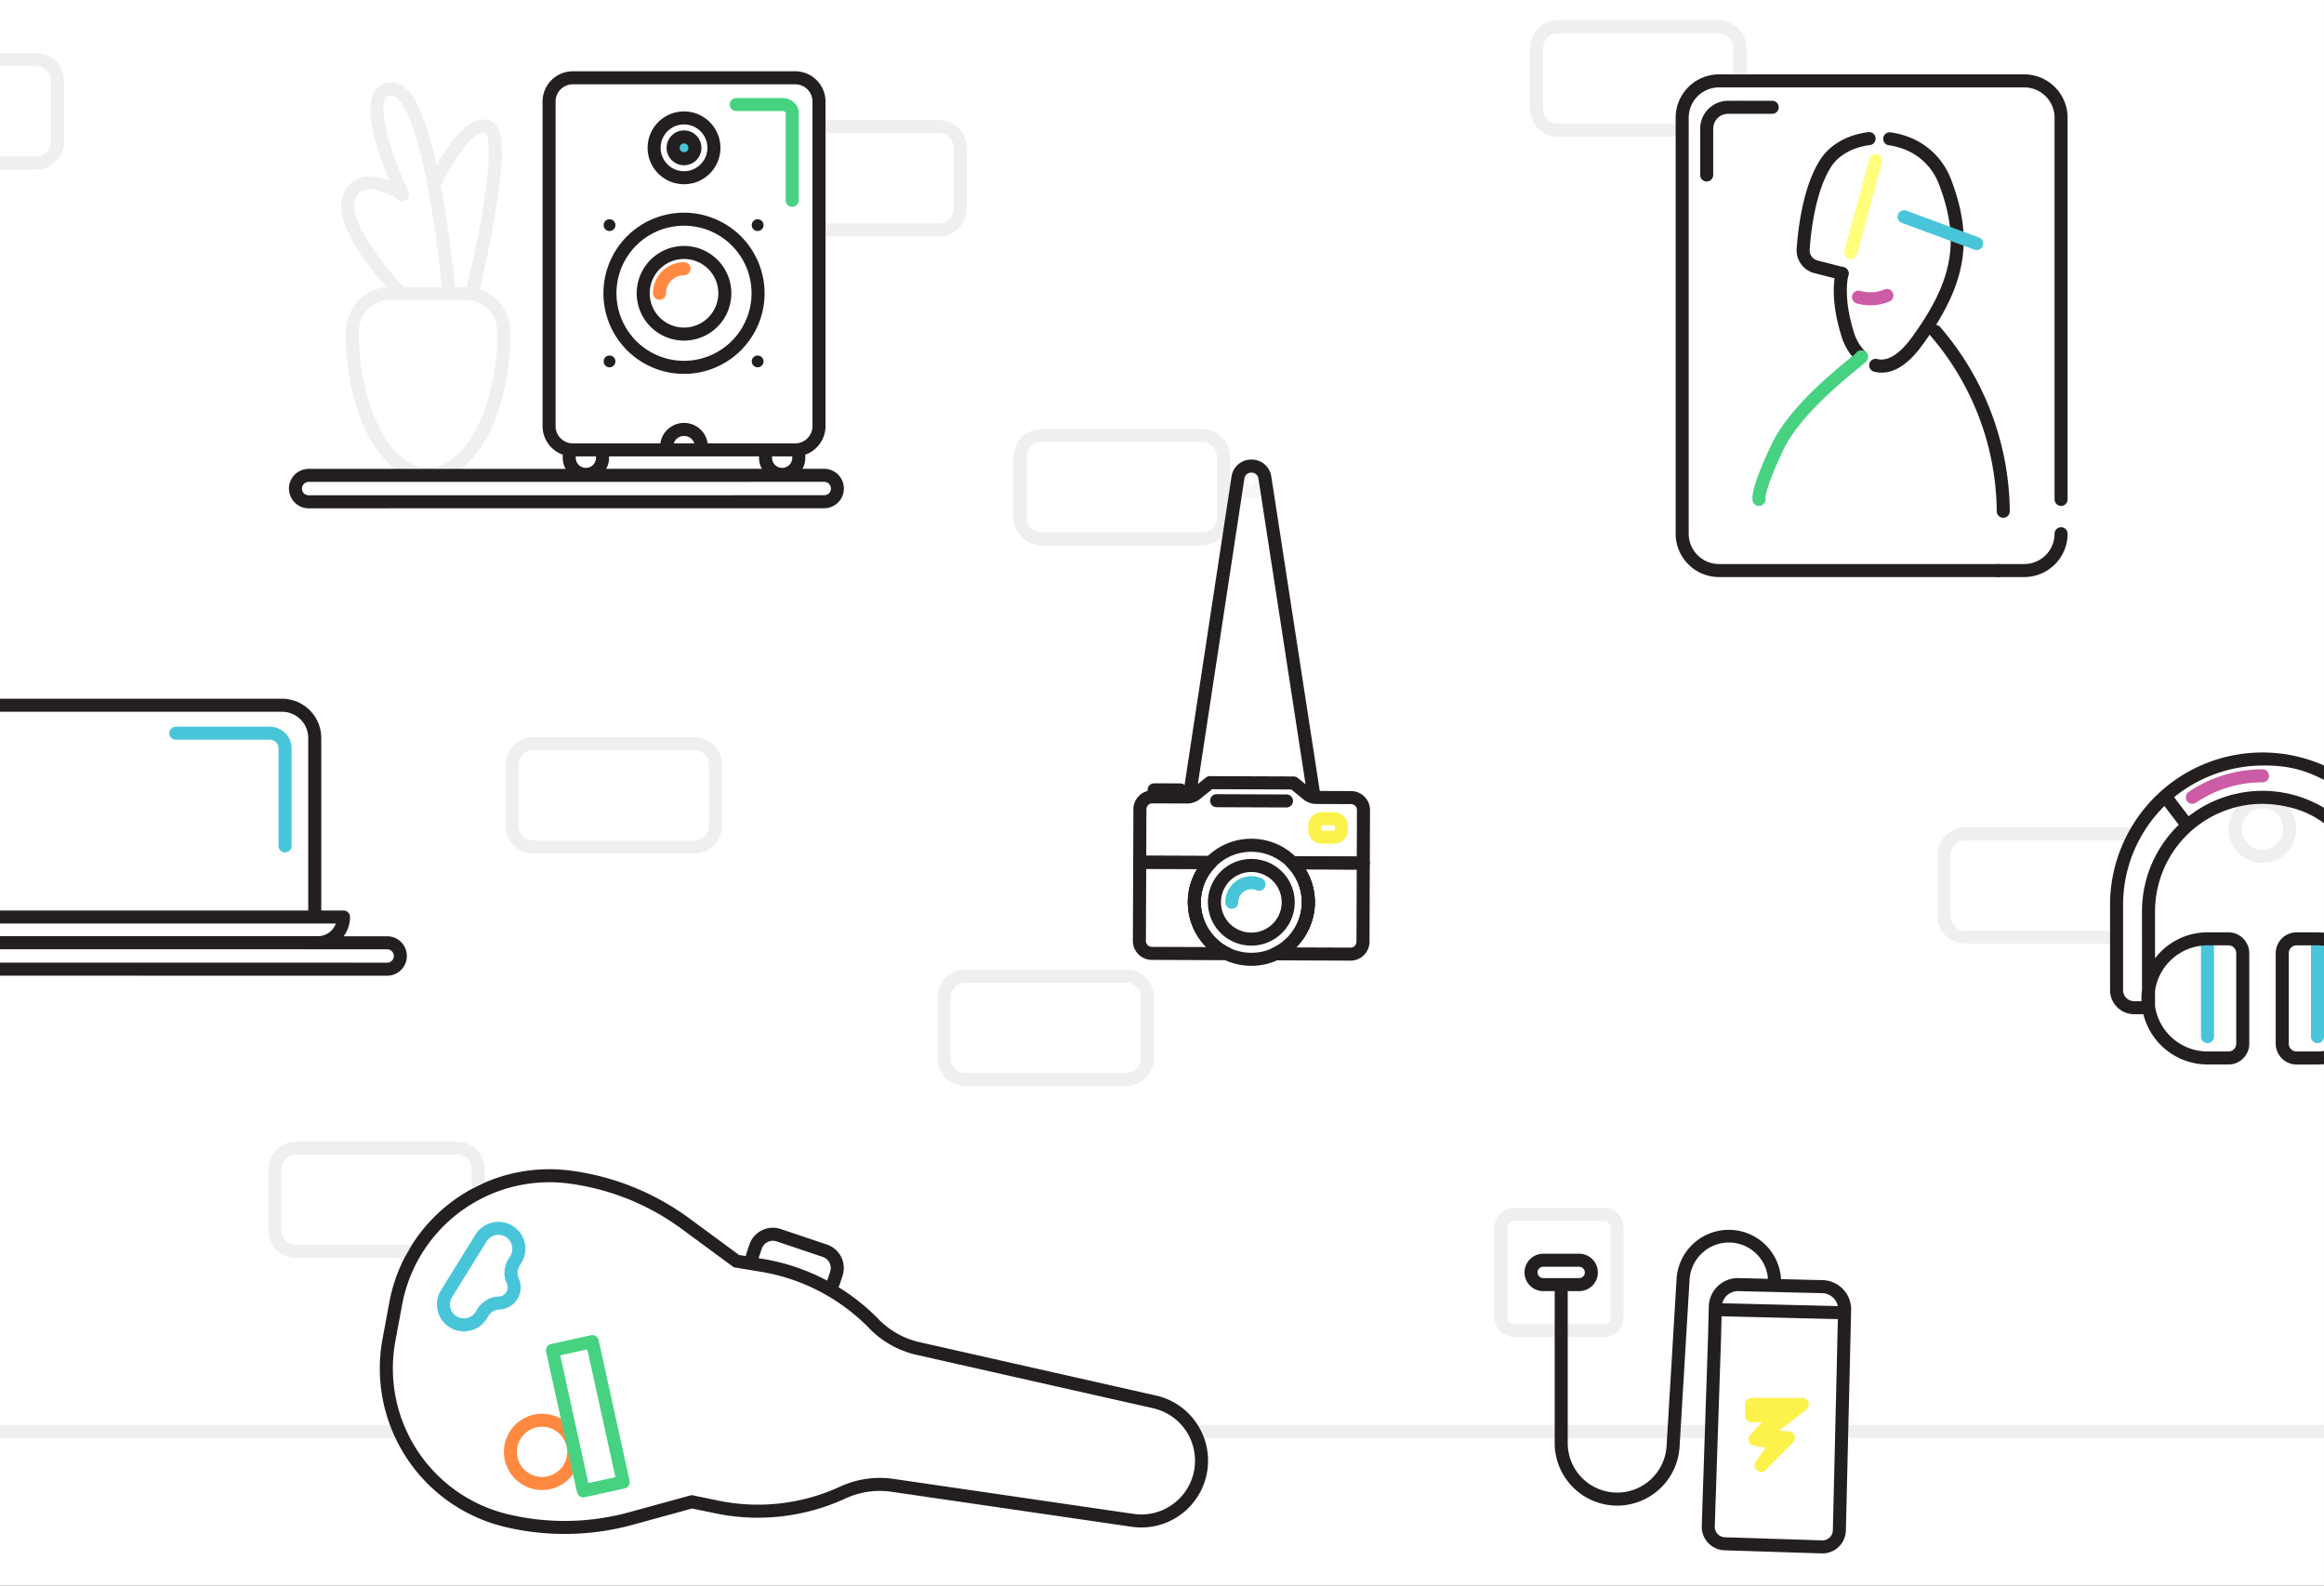 <svg xmlns="http://www.w3.org/2000/svg" width="1070" height="730"  xmlns:v="https://vecta.io/nano"><rect width="100%" height="100%" fill="#333333" stroke="none"/><style><![CDATA[.B{fill:#231f20}.C{fill:#efefef}.D{fill:#49c5d9}.E{fill:#46d281}]]></style><path fill="#fff" d="M0 0h1069.996v730H0z"/><path d="M0 656.044h183.616v6H0zm548.7 3a3 3 0 0 0 3 3h237.7v-6H551.7a3 3 0 0 0-3 3zm297.576-3H1070v6H846.276zM319.636 339.37h-74.06a12.812 12.812 0 0 0-12.8 12.8v27.97a12.812 12.812 0 0 0 12.8 12.8h74.06a12.812 12.812 0 0 0 12.8-12.8v-27.97a12.812 12.812 0 0 0-12.8-12.8zm6.8 40.77a6.807 6.807 0 0 1-6.8 6.8h-74.06a6.807 6.807 0 0 1-6.8-6.8v-27.97a6.807 6.807 0 0 1 6.8-6.8h74.06a6.807 6.807 0 0 1 6.8 6.8zm192.04 66.27h-74.06a12.81 12.81 0 0 0-12.79 12.8v27.97a12.81 12.81 0 0 0 12.79 12.8h74.06a12.812 12.812 0 0 0 12.8-12.8v-27.97a12.812 12.812 0 0 0-12.8-12.8zm6.8 40.77a6.807 6.807 0 0 1-6.8 6.8h-74.06a6.8 6.8 0 0 1-6.79-6.8v-27.97a6.8 6.8 0 0 1 6.79-6.8h74.06a6.807 6.807 0 0 1 6.8 6.8zm-314.87 38.37h-74.06a12.81 12.81 0 0 0-12.8 12.79v27.98a12.812 12.812 0 0 0 12.8 12.8h56.68a67.984 67.984 0 0 1 3.85-6h-60.53a6.807 6.807 0 0 1-6.8-6.8v-27.98a6.8 6.8 0 0 1 6.8-6.79h74.06a6.8 6.8 0 0 1 6.8 6.79v15.96a66.666 66.666 0 0 1 6-3.25v-12.71a12.816 12.816 0 0 0-12.8-12.79zm8.54 42.82l-6.58 10.6a12.826 12.826 0 0 0 10.84-12.65v-2.09a12.211 12.211 0 0 0-4.26 4.14z" class="C"/><path d="M131.249 392.424a3 3 0 0 1-3-3v-44.837a4.033 4.033 0 0 0-4.028-4.028H80.968a3 3 0 0 1 0-6h43.253a10.04 10.04 0 0 1 10.028 10.028v44.837a3 3 0 0 1-3 3z" class="D"/><g class="B"><path d="M178.246 431.04h-20.04a14.768 14.768 0 0 0 2.95-8.87 3 3 0 0 0-3-3h-10.24v-79.4a18.1 18.1 0 0 0-18.08-18.09H0v6h129.836a12.1 12.1 0 0 1 12.08 12.09v79.4H0v6h154.636a8.877 8.877 0 0 1-8.33 5.84H0v6l178.246.026a3.08 3.08 0 1 1 0 6.16L0 443.177v6l178.246.023a9.08 9.08 0 1 0 0-18.16zM383.59 593.827a3 3 0 0 1-2.844-3.957l1.463-4.353a5.421 5.421 0 0 0-3.407-6.86l-21.234-7.139a5.412 5.412 0 0 0-6.859 3.407l-1.464 4.352a3 3 0 0 1-5.688-1.912l1.464-4.352a11.418 11.418 0 0 1 14.459-7.183l21.234 7.139a11.415 11.415 0 0 1 7.182 14.46l-1.463 4.353a3 3 0 0 1-2.843 2.045z"/><path d="M554.376 662.04a30.092 30.092 0 0 0-2.93-5.98l-.18-.29a30.552 30.552 0 0 0-19.04-13.29l-108.9-24.58a37.848 37.848 0 0 1-18.74-10.48 97.122 97.122 0 0 0-18.56-14.86q-2.535-1.575-5.18-2.97h-.01a96.149 96.149 0 0 0-29.78-10.05l-1.8-.3-5.86-.96-3.13-.52-22.92-16.87a118.149 118.149 0 0 0-54.72-21.97 74.588 74.588 0 0 0-39.42 5.54l-6 2.92a75.123 75.123 0 0 0-27.57 25.74l-3.43 6a75.071 75.071 0 0 0-6.97 20.5l-3.1 16.72a74.721 74.721 0 0 0 3.4 39.7q1.14 3.059 2.53 6a74.94 74.94 0 0 0 50.15 40.86 118.126 118.126 0 0 0 58.95-.88l27.46-7.53 10.7 2.21a96.178 96.178 0 0 0 59.97-6.84 37.7 37.7 0 0 1 21.25-3.06l110.47 16.1a30.74 30.74 0 0 0 33.36-40.86zm-14.35 30.44a24.611 24.611 0 0 1-18.14 4.49l-110.47-16.11a43.771 43.771 0 0 0-24.62 3.55 90.221 90.221 0 0 1-56.25 6.41l-12.12-2.5-28.84 7.91a112.016 112.016 0 0 1-55.96.84 69.01 69.01 0 0 1-51.59-79.64l3.1-16.71a68.954 68.954 0 0 1 7.89-21.6 67.984 67.984 0 0 1 3.85-6 69.105 69.105 0 0 1 20.33-18.82 66.666 66.666 0 0 1 6-3.25 68.747 68.747 0 0 1 38.65-6.18 112.079 112.079 0 0 1 51.93 20.85l24.09 17.73 12.21 2.01a90.186 90.186 0 0 1 50.21 26.15 43.636 43.636 0 0 0 21.71 12.14l108.9 24.579a24.752 24.752 0 0 1 9.12 44.151z"/></g><path d="M264.046,658.47a17.558,17.558,0,1,0-17.67,27.22v-.01a16.914,16.914,0,0,0,3.24.3,17.557,17.557,0,0,0,14.43-27.51Zm-3.1,12.06a11.565,11.565,0,0,1-13.48,9.26v-.01a11.556,11.556,0,0,1,2.09-22.92,11.877,11.877,0,0,1,2.13.19,11.565,11.565,0,0,1,9.26,13.48Z" fill="#ff8941"/><path d="M289.856 681.68l-14.23-64.67a3 3 0 0 0-3.58-2.29l-18.33 4.04a2.982 2.982 0 0 0-1.88 1.31 2.947 2.947 0 0 0-.4 2.259l6.77 30.8 5.62 25.57 1.83 8.31a3 3 0 0 0 2.93 2.35 2.934 2.934 0 0 0 .65-.07l18.33-4.03a2.993 2.993 0 0 0 1.88-1.31 3.03 3.03 0 0 0 .41-2.269zm-18.98 1.11l-12.94-58.82 12.47-2.74 12.94 58.81z" class="E"/><path d="M240.026,581.45a12.394,12.394,0,0,0-16.82-17.22,12.211,12.211,0,0,0-4.26,4.14l-6.58,10.6-9.33,15.04a12.4,12.4,0,0,0,10.52,18.94,12.416,12.416,0,0,0,10.56-5.86l.73-1.19a6.142,6.142,0,0,1,4.89-3.01,10.207,10.207,0,0,0,9.03-14.54,6.109,6.109,0,0,1,.52-5.71Zm-5.1-3.17-.74,1.19a11.99,11.99,0,0,0-.85,11.42,4.222,4.222,0,0,1-3.73,6.01,11.4,11.4,0,0,0-5.58,1.61,12.57,12.57,0,0,0-4.27,4.22l-.74,1.19a6.4,6.4,0,0,1-11.68-1.91,6.331,6.331,0,0,1,.8-4.84l15.91-25.64a6.412,6.412,0,0,1,5.45-3.03,6.4,6.4,0,0,1,5.43,9.78Z" class="D"/><path d="M220.876 133.14c1.39-5.85 4.6-19.89 7.03-34.12 5.97-34.93 2.38-41.5-1.92-43.31-9.46-3.98-19.54 10.69-24.96 20.34-7.46-33.88-15.2-38.1-20.57-38.1a8.88 8.88 0 0 0-7.97 4.12c-5.4 8.52 1.75 29.09 6.7 41.02-4-1.57-8.91-2.67-13.27-1.31a12.546 12.546 0 0 0-7.98 7.94c-4.82 12.53 11.72 33.21 20.02 42.5h-1.1a2.761 2.761 0 0 0-.57.06 21.119 21.119 0 0 0-17.1 20.56v.25c0 28.489 9.21 52.38 22.67 62.76a23.68 23.68 0 0 0 30.49 0c13.46-10.38 22.67-34.271 22.67-62.76v-.16a21.061 21.061 0 0 0-14.14-19.79zm2.72-71.93c.17.14 4.16 3.66-1.79 37.92-2.46 14.11-5.63 27.85-6.89 33.13l-5.43-.01c-.34-3.421-1.01-9.89-2.04-17.86s-2.39-17.44-4.12-26.87l-.39-2.12c5.47-11.53 15.68-26.28 20.664-24.19zm-60.55 33.59a8.083 8.083 0 0 1 .49-2.93 6.609 6.609 0 0 1 4.15-4.36c5.15-1.61 13.3 2.819 16 4.66a3 3 0 0 0 4.41-3.75 195.38 195.38 0 0 1-7.51-18.88c-5.72-17.2-4.03-22.69-3.03-24.26.41-.66 1.09-1.33 2.9-1.33 1.46 0 9.18 2.15 16.96 44.61 3.33 18.15 5.32 36.5 6.04 43.69l-17.3-.02c-9.65-9.91-23.11-27.49-23.11-37.43zm65.97 58.29c0 33.78-14.61 62.32-31.92 62.32s-31.91-28.54-31.91-62.32v-.2a15.123 15.123 0 0 1 11.98-14.67l39.82.04a15.1 15.1 0 0 1 12.03 14.67zm203.3-97.77h-55.16a3 3 0 0 0-3 3v47.57a3 3 0 0 0 3 3h55.16a12.812 12.812 0 0 0 12.8-12.8V68.11a12.81 12.81 0 0 0-12.8-12.79zm6.8 40.77a6.807 6.807 0 0 1-6.8 6.8h-52.16V61.32h52.16a6.8 6.8 0 0 1 6.8 6.79z" class="C"/><path d="M314.936 51.29A16.765 16.765 0 1 0 331.7 68.06a16.785 16.785 0 0 0-16.764-16.77zm0 27.53A10.765 10.765 0 1 1 325.7 68.06a10.778 10.778 0 0 1-10.764 10.76z" class="B"/><path d="M364.748 95.218a3 3 0 0 1-3-3V51.983c0-.29-.6-.846-1.544-.846h-21.211a3 3 0 0 1 0-6H360.2c4.16 0 7.544 3.071 7.544 6.846v40.235a3 3 0 0 1-2.996 3z" class="E"/><path d="M366.136 32.81h-102.41A13.956 13.956 0 0 0 249.8 46.75v149.42a13.946 13.946 0 0 0 9.29 13.14v1.43a10.525 10.525 0 0 0 1.31 5.11 10.646 10.646 0 0 0 18.7-.01 10.515 10.515 0 0 0 1.31-5.1v-.63h69.06v.63a10.655 10.655 0 0 0 21.31 0v-1.43a13.954 13.954 0 0 0 9.3-13.14V46.75a13.964 13.964 0 0 0-13.944-13.94zm-101.05 177.93v-.63h9.32v.63a4.66 4.66 0 0 1-9.32 0zm45.12-6.63a4.985 4.985 0 0 1 9.46 0zm45.26 6.63v-.63h9.31v.63a4.655 4.655 0 1 1-9.31 0zm18.61-14.57a7.947 7.947 0 0 1-7.94 7.94h-40.32a11 11 0 0 0-21.77 0h-40.32a7.944 7.944 0 0 1-7.93-7.94V46.75a7.944 7.944 0 0 1 7.93-7.94h102.41a7.947 7.947 0 0 1 7.94 7.94z" class="B"/><circle cx="314.932" cy="68.057" r="5.017" class="D"/><g class="B"><path d="M314.936 60.04a8.015 8.015 0 1 0 8.01 8.02 8.032 8.032 0 0 0-8.01-8.02zm0 10.03a2.015 2.015 0 1 1 2.01-2.01 2.012 2.012 0 0 1-2.01 2.01zm0 27.85a37.1 37.1 0 1 0 37.09 37.1 37.138 37.138 0 0 0-37.09-37.1zm0 68.19a31.1 31.1 0 1 1 31.09-31.09 31.131 31.131 0 0 1-31.09 31.09zm0-52.88a21.79 21.79 0 1 0 21.79 21.79 21.808 21.808 0 0 0-21.79-21.79zm0 37.58a15.79 15.79 0 1 1 15.79-15.79 15.81 15.81 0 0 1-15.79 15.79z"/><circle cx="280.637" cy="103.643" r="2.722"/><circle cx="348.83" cy="103.643" r="2.722"/><circle cx="280.637" cy="166.392" r="2.722"/><circle cx="348.83" cy="166.392" r="2.722"/></g><path d="M303.647 138.017a3 3 0 0 1-3-3 14.3 14.3 0 0 1 14.285-14.285 3 3 0 0 1 0 6 8.3 8.3 0 0 0-8.285 8.285 3 3 0 0 1-3 3z" fill="#ff8941"/><path d="M379.546,215.829h-28.79l-71.66.011-18.7.01h-78.54l-39.74.01a9.08,9.08,0,1,0,0,18.16l237.43-.03a9.081,9.081,0,0,0,0-18.161Zm0,12.161-237.43.03a3.08,3.08,0,1,1,0-6.16l237.43-.031a3.081,3.081,0,0,1,0,6.161Z" class="B"/><path d="M16.686 24.5H0v6h16.686a6.807 6.807 0 0 1 6.8 6.8v27.98a6.814 6.814 0 0 1-6.8 6.8H0v6h16.686a12.818 12.818 0 0 0 12.8-12.8V37.3a12.812 12.812 0 0 0-12.8-12.8zm774.63-15.171h-74.06a12.811 12.811 0 0 0-12.79 12.8V50.1a12.81 12.81 0 0 0 12.79 12.8H777.5v-6h-60.24a6.8 6.8 0 0 1-6.79-6.8V22.13a6.806 6.806 0 0 1 6.79-6.8h74.06a6.808 6.808 0 0 1 6.8 6.8v18.11h6V22.13a12.813 12.813 0 0 0-12.804-12.801zm-8.53 49.9V62.9h6v-3.67a6.684 6.684 0 0 1 .42-2.33h-6.2a11.956 11.956 0 0 0-.22 2.33zm15.33-12.83v3.7a6.512 6.512 0 0 1-.41 2.3h6.2a12.533 12.533 0 0 0 .21-2.3V46.4zM553.5 197.53h-74.06a12.825 12.825 0 0 0-12.8 12.8v27.98a12.818 12.818 0 0 0 12.8 12.8h74.06a12.826 12.826 0 0 0 12.8-12.8v-27.981a12.818 12.818 0 0 0-12.8-12.799zm6.8 40.78a6.807 6.807 0 0 1-6.8 6.8h-74.06a6.814 6.814 0 0 1-6.8-6.8v-27.981a6.813 6.813 0 0 1 6.8-6.8h74.06a6.806 6.806 0 0 1 6.8 6.8z" class="C"/><path d="M576.176 213.66a7.854 7.854 0 1 0 7.85 7.85 7.855 7.855 0 0 0-7.85-7.85zm0 9.7a1.85 1.85 0 1 1 1.85-1.85 1.844 1.844 0 0 1-1.85 1.85z" fill="#f6f6f6"/><path d="M576.206,395.45h-.08a19.95,19.95,0,0,0-.07,39.9h.07a19.95,19.95,0,0,0,.08-39.9Zm-.08,33.9h-.05a13.95,13.95,0,0,1,.05-27.9h.05a13.95,13.95,0,0,1-.05,27.9Z" class="B"/><path d="M567.12 418.362h-.011a3 3 0 0 1-2.989-3.011 12.023 12.023 0 0 1 12.009-11.965h.045a11.925 11.925 0 0 1 4.672.962 3 3 0 1 1-2.358 5.518 5.952 5.952 0 0 0-2.335-.48h-.022a6.009 6.009 0 0 0-6.011 5.986 3 3 0 0 1-3 2.99z" class="D"/><g class="B"><path d="M567.626 438.23a1.64 1.64 0 0 0-.14-.39 1.343 1.343 0 0 0-.14-.261 2.917 2.917 0 0 0-.24-.369c-.04-.06-.09-.11-.13-.16a.809.809 0 0 0-.16-.16.457.457 0 0 0-.07-.07 2.512 2.512 0 0 0-.32-.25 2.881 2.881 0 0 0-.38-.22 23.36 23.36 0 0 1-13.16-21.04l.02-.92a.274.274 0 0 1 .01-.09 3.447 3.447 0 0 1 .03-.46l.07-.87.11-.91.04-.29c.01-.1.03-.18.05-.28l.13-.73.03-.12.03-.14.17-.75.29-1.07.34-1.05.4-1.04a19.036 19.036 0 0 1 .93-2l.54-.97.59-.95.63-.91v-.01c.02-.03.04-.04.06-.07l.01-.01.39-.51.47-.57a2.434 2.434 0 0 1 .2-.25l.12-.15c.06-.06.11-.12.16-.18l.55-.58c.02-.03.04-.05.06-.08.05-.06.11-.11.16-.17a3 3 0 0 0-2.13-5.1h-1.23l-28.37-.109-3-.01h-.01a3.069 3.069 0 0 0-2.12.869 3.019 3.019 0 0 0-.88 2.121v.02l-.14 36.2a8.734 8.734 0 0 0 8.69 8.75l33.79.13h.67a2.854 2.854 0 0 0 .82-.12 2.313 2.313 0 0 0 .37-.13 2.8 2.8 0 0 0 .68-.41l.11-.09a2.07 2.07 0 0 0 .21-.21.9.9 0 0 0 .09-.1.01.01 0 0 0 .01-.01 2.349 2.349 0 0 0 .19-.25 2.883 2.883 0 0 0 .22-.38 2.485 2.485 0 0 0 .19-.521l.03-.109a2.026 2.026 0 0 0 .06-.34 2.966 2.966 0 0 0-.1-1.151zm-37.32-2.31a2.723 2.723 0 0 1-2.71-2.73l.13-33.22 23.49.09-.17.29-.82 1.44-.32.63c-.01.01-.01.03-.02.04l-.22.47c-.05.09-.09.18-.13.27l-.31.71a1.008 1.008 0 0 0-.07.15l-.9 2.44-.22.73q-.3 1-.51 2.04l-.18.92-.29 2.05-.08.85-.05.89-.03.55-.01.75v.13l.02.78.02.56a2.449 2.449 0 0 0 .01.27l.1 1.27v.01l.18 1.43.22 1.25c0 .03.01.05.01.08 0 .01.01.03.01.04q.15.735.33 1.47l.39 1.36.45 1.35.44 1.16.12.28.23.53.24.52c0 .01.01.02.01.03l.7 1.4.63 1.11.14.22.56.89.32.48.38.55.34.46c.01.01.02.03.03.04s.02.03.03.04.03.03.04.05l.46.6.02.02c.01.02.03.03.04.05l.01.01 1.13 1.33.91.96zm97.37-41.58l-3-.011-28.38-.109h-1.23a3 3 0 0 0-2.17 5.08 23.11 23.11 0 0 1 6.48 16.18 23.343 23.343 0 0 1-13.32 20.94 2.354 2.354 0 0 0-.38.22 2.7 2.7 0 0 0-.64.57 2.844 2.844 0 0 0-.44.7 3.045 3.045 0 0 0-.2.65.019.019 0 0 0 0 .03.566.566 0 0 0-.03.18 2.766 2.766 0 0 0 .14 1.33 1.662 1.662 0 0 0 .12.31 2.457 2.457 0 0 0 .22.39 4.077 4.077 0 0 0 .25.33 3 3 0 0 0 .32.3 2.128 2.128 0 0 0 .34.25 3.021 3.021 0 0 0 1.58.45h.64l33.8.13h.03a8.723 8.723 0 0 0 8.73-8.69l.13-36.22v-.021a3 3 0 0 0-2.99-2.989zm-3.14 39.21a2.731 2.731 0 0 1-2.73 2.71h-.01l-25.1-.09c.02-.02.03-.04.04-.05a.167.167 0 0 1 .04-.041l.14-.139.77-.81.94-1.08.88-1.12.83-1.16.32-.49a2.153 2.153 0 0 0 .13-.19l.17-.27a.076.076 0 0 1 .02-.04c.02-.04.05-.07.07-.11l.11-.19.66-1.151.6-1.179.11-.21.46-1.02.01-.04 1.05-2.84.02-.04.02-.06.35-1.25.3-1.26.03-.12.01-.07c0-.02.01-.03.01-.05l.2-1.111.07-.419.16-1.24.05-.57.04-.5a.173.173 0 0 0 .01-.07c0-.05.01-.09.01-.14l.01-.311.03-.559.01-.77-.02-1.16-.05-.87-.08-1.1-.16-1.28a1.684 1.684 0 0 0-.04-.22l-.19-1.08-.12-.6-.13-.59-.04-.16-.23-.87a1.2 1.2 0 0 0-.05-.18l-.16-.55c0-.02-.01-.03-.02-.05a7.458 7.458 0 0 0-.26-.8.186.186 0 0 0-.02-.07 3 3 0 0 0-.11-.32l-.21-.57-.22-.56-.23-.55-.24-.55a3.743 3.743 0 0 0-.16-.35l-.17-.35-.34-.7-.01-.01-.64-1.18-.11-.19-.21-.35 23.5.089z"/><path d="M587.34 442.132a3 3 0 0 1-1.283-5.714 23.355 23.355 0 0 0 13.319-20.939A23.092 23.092 0 0 0 592.9 399.3a3 3 0 0 1 2.162-5.08h.011l29.606.11.08-21.395a2.728 2.728 0 0 0-2.715-2.736l-16.007-.059a9.473 9.473 0 0 1-5.923-2.118l-5.577-4.56-36.43-.135-5.6 4.514a9.48 9.48 0 0 1-5.919 2.079h-.032l-16.007-.059a2.521 2.521 0 0 0-1.923.79 2.709 2.709 0 0 0-.8 1.925l-.079 21.395 29.6.11a3 3 0 0 1 2.135 5.1 23.089 23.089 0 0 0-6.595 16.127 23.357 23.357 0 0 0 13.164 21.039 3 3 0 0 1-2.6 5.406 29.387 29.387 0 0 1-16.562-26.466 29.065 29.065 0 0 1 4.333-15.224l-26.492-.1a3 3 0 0 1-2.99-3.01l.09-24.4a8.731 8.731 0 0 1 8.717-8.693h.032l16.007.059h.012a3.451 3.451 0 0 0 2.157-.755l6.422-5.177a3 3 0 0 1 1.883-.664h.01l38.559.142a3 3 0 0 1 1.888.678l6.4 5.229a3.44 3.44 0 0 0 2.152.767l16.006.059a8.735 8.735 0 0 1 8.694 8.757l-.091 24.4a3 3 0 0 1-3 2.989h-.011l-26.5-.1a29.068 29.068 0 0 1 4.221 15.255 29.387 29.387 0 0 1-16.758 26.344 2.991 2.991 0 0 1-1.29.289z"/></g><path d="M614.236 373.94l-5.56-.02h-.02a6.3 6.3 0 0 0-6.29 6.27l-.01 1.92a6.3 6.3 0 0 0 6.27 6.32l5.56.02h.02a6.306 6.306 0 0 0 6.3-6.27l.01-1.92a6.312 6.312 0 0 0-6.28-6.32zm.27 8.21a.288.288 0 0 1-.09.21.346.346 0 0 1-.21.09l-5.56-.02a.3.3 0 0 1-.29-.3l.01-1.91a.278.278 0 0 1 .08-.21.288.288 0 0 1 .21-.09l5.56.02a.307.307 0 0 1 .3.3z" fill="#fdf14c"/><g class="B"><path d="M592.313 371.748h-.01l-32.149-.119a3 3 0 0 1 .011-6h.011l32.148.119a3 3 0 0 1-.011 6zm-48.885-5.083h-.011l-12.042-.044a3 3 0 0 1 .011-6h.01l12.042.044a3 3 0 0 1-.01 6z"/><path d="M557.3 401.75v.01a.01.01 0 0 0 .01-.01zm1.41-1.74l-.16.18-.12.15a2.434 2.434 0 0 0-.2.25l.8-.9c.08-.08.15-.17.23-.26l-.554.58zm-1.41 1.75a.01.01 0 0 0 .01-.01h-.01zm48.06 12.58l-.05-.87-.08-1.1-.16-1.28a1.684 1.684 0 0 0-.04-.22l-.19-1.08-.12-.6-.13-.59-.04-.16-.23-.87a1.2 1.2 0 0 0-.05-.18l-.16-.55c0-.02-.01-.03-.02-.05a7.458 7.458 0 0 0-.26-.8.186.186 0 0 0-.02-.07 3 3 0 0 0-.11-.32l-.21-.57-.22-.56-.23-.55-.24-.55a3.743 3.743 0 0 0-.16-.35l-.17-.35-.34-.7-.01-.01-.64-1.18-.11-.19-.21-.35a30.477 30.477 0 0 0-3.93-5.09q-.45-.481-.93-.93a28.9 28.9 0 0 0-20.06-8.07h-.11a28.915 28.915 0 0 0-20 7.929h-.01l-.93.911a28.666 28.666 0 0 0-4.14 5.36l-.82 1.44-.32.63c-.01.01-.01.03-.02.04l-.22.47c-.05.09-.09.18-.13.27l-.31.71a1.008 1.008 0 0 0-.07.15l-.9 2.44-.22.73q-.3 1-.51 2.04l-.18.92-.29 2.05-.08.85-.05.89-.03.55-.01.75v.13l.02.78.02.56a2.449 2.449 0 0 0 .01.27l.1 1.27v.01l.18 1.43.22 1.25c0 .03.01.05.01.08 0 .01.01.03.01.04q.15.735.33 1.47l.39 1.36.45 1.35.44 1.16.12.28.23.53.24.52c0 .01.01.02.01.03l.7 1.4.63 1.11.14.22.56.89.32.48.38.55.34.46c.01.01.02.03.03.04s.02.03.03.04.03.03.04.05l.46.6.02.02c.01.02.03.03.04.05l.01.01 1.13 1.33.91.96.69.68c.06.06.12.11.18.16l.58.52a.466.466 0 0 1 .07.07l.46.389.79.651.98.73 1.15.78a.01.01 0 0 1 .01.01l.92.56.41.24.42.23a.915.915 0 0 0 .13.08l.32.17.93.47.63.3a29.118 29.118 0 0 0 11.95 2.59h.11a28.8 28.8 0 0 0 11.84-2.51l.64-.29 1.16-.58 1.03-.57.22-.14.86-.52.15-.1.87-.59q.6-.42 1.17-.87l1.12-.92.41-.36.4-.37.44-.41.25-.24c.02-.02.03-.04.04-.05a.167.167 0 0 1 .04-.041l.14-.139.77-.81.94-1.08.88-1.12.83-1.16.32-.49a2.153 2.153 0 0 0 .13-.19l.17-.27a.076.076 0 0 1 .02-.04c.02-.04.05-.07.07-.11l.11-.19.66-1.151.6-1.179.11-.21.46-1.02.01-.04 1.05-2.84.02-.04.02-.06.35-1.25.3-1.26.03-.12.01-.07c0-.02.01-.03.01-.05l.2-1.111.07-.419.16-1.24.05-.57.04-.5a.173.173 0 0 0 .01-.07c0-.05.01-.09.01-.14l.01-.311.03-.559.01-.77-.024-1.16zm-19.3 22.08a22.7 22.7 0 0 1-10.01 2.22 23 23 0 0 1-10-2.29 23.36 23.36 0 0 1-13.16-21.04l.02-.92a.274.274 0 0 1 .01-.09 3.447 3.447 0 0 1 .03-.46l.07-.87.11-.91.04-.29c.01-.1.03-.18.05-.28l.13-.73.03-.12.03-.14.17-.75.29-1.07.34-1.05.4-1.04a19.036 19.036 0 0 1 .93-2l.54-.97.59-.95.63-.91a.01.01 0 0 0 .01-.01l.05-.07.01-.01.39-.51.47-.57.8-.9c.08-.08.15-.17.23-.26l.23-.25a22.99 22.99 0 0 1 16.64-7.03h.09a23.257 23.257 0 0 1 23.16 23.33 23.343 23.343 0 0 1-13.324 20.94zm-28.76-34.67v.01a.01.01 0 0 0 .01-.01zm1.41-1.74l-.16.18-.12.15a2.434 2.434 0 0 0-.2.25l.8-.9c.08-.08.15-.17.23-.26l-.554.58zm-1.41 1.74v.01a.01.01 0 0 0 .01-.01zm47.506-33.23a3 3 0 0 1-2.96-2.543l-22.439-145.612a3.157 3.157 0 0 0-3.242-2.781h0a3.156 3.156 0 0 0-3.238 2.786l-22.169 145.6a3 3 0 0 1-5.932-.9l22.169-145.6a9.117 9.117 0 0 1 9.164-7.883h.01a9.119 9.119 0 0 1 9.17 7.867l22.438 145.612a3 3 0 0 1-2.969 3.457zM932.01 265.67h-12.136a3 3 0 0 1 0-6h12.136a13.957 13.957 0 0 0 13.94-13.94 3 3 0 1 1 6 0 19.963 19.963 0 0 1-19.94 19.94z"/><path d="M951.946 54.18v175.73a3 3 0 0 1-6 0V54.18a13.958 13.958 0 0 0-13.94-13.94h-140.57A13.964 13.964 0 0 0 777.5 54.18v191.55a13.958 13.958 0 0 0 13.94 13.94h128.44a3 3 0 0 1 0 6H791.436a19.963 19.963 0 0 1-19.94-19.94V54.18a19.969 19.969 0 0 1 19.94-19.94h140.57a19.963 19.963 0 0 1 19.94 19.94zm-95.005 113.074a2.986 2.986 0 0 1-2.1-.855 27.651 27.651 0 0 1-6.5-10.1c-6.531-19.463-3.22-30.8-3.077-31.269a3.001 3.001 0 0 1 5.741 1.748c-.025.083-2.833 10.156 3.023 27.613a21.9 21.9 0 0 0 5.005 7.718 3 3 0 0 1-2.1 5.144z"/><path d="M866.357 171.551a14.388 14.388 0 0 1-3.5-.437 3 3 0 0 1 1.455-5.821c6.031 1.509 11.938-4.523 15.828-9.849 19.09-26.147 22.41-44.562 12.685-70.369-3.775-10.02-12.225-16.654-23.185-18.2a3 3 0 1 1 .839-5.941c13.2 1.865 23.389 9.894 27.961 22.028 10.435 27.694 6.788 48.3-13.455 76.024-6.104 8.353-12.354 12.565-18.628 12.565zm-18.215-42.645a3.011 3.011 0 0 1-.741-.094l-12.013-3.056a10.869 10.869 0 0 1-8.177-11.305c.714-10.106 3.079-28.872 10.889-41.019 4.389-6.823 12.458-11.415 22.139-12.6a3 3 0 0 1 .729 5.955c-7.789.953-14.451 4.649-17.821 9.889-7.089 11.023-9.277 28.661-9.952 38.195a4.877 4.877 0 0 0 3.671 5.069L848.88 123a3 3 0 0 1-.738 5.909z"/></g><path d="M861.115 140.571a22.479 22.479 0 0 1-6.27-.889 3 3 0 0 1 1.673-5.762 16.572 16.572 0 0 0 10.854-.571l.23-.1a3 3 0 0 1 2.28 5.551l-.236.1a22.588 22.588 0 0 1-8.531 1.671z" fill="#cc5ca6"/><path d="M859.756 163.04a2.925 2.925 0 0 0-.87-1.09c-.01 0-.01 0-.02-.01l-.02-.02-.02-.02a3.111 3.111 0 0 0-2.35-.61 2.987 2.987 0 0 0-2.13 1.47l-1.59 1.33-1.1.9c-8.43 6.89-28.18 23.05-36.02 39.589-6.59 13.9-9.65 23.241-8.62 26.291a3 3 0 0 0 5.79-1.5c0-.59.25-5.35 8.25-22.22 7.27-15.33 26.98-31.45 34.4-37.52l2.64-2.19c.92-.79 2.62-2.25 1.66-4.4z" class="E"/><path d="M852.124 119.22a3 3 0 0 1-2.9-3.787l11.46-42.2a3 3 0 0 1 5.791 1.572L855.017 117a3 3 0 0 1-2.893 2.22z" fill="#ffff7b"/><path d="M910.077,115.13a3,3,0,0,1-1.039-.186l-33.4-12.326a3,3,0,1,1,2.078-5.629l33.4,12.326a3,3,0,0,1-1.039,5.815Z" class="D"/><path d="M922.333 238.376a3 3 0 0 1-3-2.97 125.528 125.528 0 0 0-30.554-80.877 3 3 0 1 1 4.539-3.924 131.535 131.535 0 0 1 32.015 84.742 3 3 0 0 1-2.971 3.029zM818.946 49.4a3 3 0 0 1-3 3h-20.32a6.824 6.824 0 0 0-6.42 4.5 6.684 6.684 0 0 0-.42 2.33v21.32a3 3 0 0 1-6 0V59.23a11.956 11.956 0 0 1 .22-2.33 12.842 12.842 0 0 1 12.62-10.5h20.32a3 3 0 0 1 3 3z" class="B"/><path d="M986.216 419.56v12.58a12.773 12.773 0 0 0 5.48-10.48v-26.11a55.061 55.061 0 0 0-5.48 24.01zm-5.04-38.47a12.241 12.241 0 0 0-2.28-.21h-74.05a12.812 12.812 0 0 0-12.8 12.8v27.98a12.81 12.81 0 0 0 12.8 12.79h72.66v-6h-72.66a6.8 6.8 0 0 1-6.8-6.79v-27.98a6.807 6.807 0 0 1 6.8-6.8H978.9a6.813 6.813 0 0 1 4.89 2.07 61.226 61.226 0 0 1 2.92-5.41 12.6 12.6 0 0 0-5.534-2.45z" class="C"/><g class="B"><path d="M848.576 593.53a13.336 13.336 0 0 0-9.39-4.17l-19.17-.47-6.02-.15-13.5-.33a13.4 13.4 0 0 0-13.74 13.09l-.35 14.01-1.35 40.53-.2 6-1 29.83-.34 10.69a10.828 10.828 0 0 0 10.47 11.17l44.71 1.43.36.01a10.818 10.818 0 0 0 10.81-10.57l1.02-42.56.14-6 .62-25.65.63-27.28a13.365 13.365 0 0 0-3.7-9.58zm-2.93 36.72l-1.77 74.2a4.816 4.816 0 0 1-4.99 4.71l-44.7-1.43a4.833 4.833 0 0 1-4.68-4.98l.35-10.68 2.55-76.38.24-9.7.11-4.34a6.907 6.907 0 0 1 .23-1.65 7.428 7.428 0 0 1 7.18-5.59h.19l38.68.95a7.444 7.444 0 0 1 7.1 5.95 7.6 7.6 0 0 1 .14 1.66l-.1 4.33z"/><path d="M848.922,607.374h-.075l-58.883-1.449a3,3,0,0,1,.073-6h.075l58.883,1.449a3,3,0,0,1-.073,6Z"/></g><g fill="#fdf14c"><path d="M810.818,674.612l12.565-12.628-12.089-.959,11.195-8.742,7.306-5.7H806.473v5.207h11.66l-10.066,10.862,10.066,1.713Z"/><path d="M832.636 645.6a3.007 3.007 0 0 0-2.84-2.021h-23.32a3 3 0 0 0-3 3v5.211a3 3 0 0 0 3 3h4.79l-5.4 5.82a3 3 0 0 0 1.7 5l5.34.91-4.53 6.35a3 3 0 0 0 4.57 3.86l12.56-12.63a3 3 0 0 0-1.89-5.11l-4.4-.35 12.43-9.7a3.021 3.021 0 0 0 .99-3.34zm-12.09 4.4a3.893 3.893 0 0 0-.38-.421h.91z"/></g><path d="M738.526 556.07h-41.44a9.007 9.007 0 0 0-9 9v41.45a9.007 9.007 0 0 0 9 9h41.44a9.014 9.014 0 0 0 9-9v-41.45a9.014 9.014 0 0 0-9-9zm3 50.45a3 3 0 0 1-3 3h-41.44a3 3 0 0 1-3-3v-41.45a3 3 0 0 1 3-3h41.44a3 3 0 0 1 3 3z" class="C"/><g class="B"><path d="M727.076,577.2h-16.56a8.6,8.6,0,0,0,0,17.21h16.56a8.6,8.6,0,0,0,0-17.21Zm0,11.21h-16.56a2.6,2.6,0,0,1,0-5.21h16.56a2.6,2.6,0,0,1,0,5.21Z"/><path d="M744.574 693.162a28.809 28.809 0 0 1-28.774-28.776v-72.179a3 3 0 0 1 6 0v72.179a22.777 22.777 0 0 0 45.513 1.36l4.608-77.066a24.089 24.089 0 0 1 48.1 2.693l-.009.188a3 3 0 1 1-5.993-.309l.01-.189a18.09 18.09 0 0 0-17.276-19.017l-.785-.016a18.174 18.174 0 0 0-18.059 17.007L773.3 666.1a28.814 28.814 0 0 1-28.726 27.062z"/></g><path d="M1053.492 371.53a15.538 15.538 0 0 0-23.61-.01h-.01a15.574 15.574 0 1 0 23.62.01zm-11.81 19.71a9.575 9.575 0 1 1 9.57-9.58 9.585 9.585 0 0 1-9.57 9.58z" class="C"/><path d="M1016.371 480.25a3 3 0 0 1-3-3v-45.018a3 3 0 0 1 6 0v45.018a3 3 0 0 1-3 3zm50.629 0a3 3 0 0 1-3-3v-45.018a3 3 0 0 1 6 0v45.018a3 3 0 0 1-3 3z" class="D"/><path d="M1069.992 359.03v-6.62a70.11 70.11 0 0 0-88.82 28.68q-1.665 2.82-3.05 5.79a69.637 69.637 0 0 0-6.62 29.73v39.259a11.083 11.083 0 0 0 11.05 11.051h4.28a30.468 30.468 0 0 0 29.54 23.15h9.64a9.58 9.58 0 0 0 9.58-9.58v-41.68a9.609 9.609 0 0 0-9.581-9.58h-9.639a30.4 30.4 0 0 0-24.16 11.96v-21.63a49.556 49.556 0 0 1 37.66-48.04h.01a48.777 48.777 0 0 1 11.8-1.43 51.559 51.559 0 0 1 11.81 1.44 41.461 41.461 0 0 1 16.49 7.493.006.006 0 0 0 .01-.005v-7.128a55.278 55.278 0 0 0-62.32 3.9l-6.69-8.77a65.177 65.177 0 0 1 40.7-14.59c13.801-.195 21.606 3.256 28.31 6.6zm-56.62 76.38a24.664 24.664 0 0 1 3-.18h9.64a3.583 3.583 0 0 1 3.58 3.58v41.69a3.574 3.574 0 0 1-3.58 3.57h-9.64a24.45 24.45 0 0 1-24.16-20.85v-7.13a24.484 24.484 0 0 1 21.16-20.68zm-10.24-55.68a55.838 55.838 0 0 0-11.44 15.82 55.061 55.061 0 0 0-5.48 24.01v36.16a30.05 30.05 0 0 0-.26 3.93c0 .429.01.85.03 1.27h-3.43a5.062 5.062 0 0 1-5.05-5.05v-39.26a63.637 63.637 0 0 1 6.28-27.66 61.227 61.227 0 0 1 2.92-5.41 64.563 64.563 0 0 1 9.82-12.48zM1070 483.868a24.531 24.531 0 0 1-3 .206h-9.645a3.58 3.58 0 0 1-3.576-3.576v-41.691a3.58 3.58 0 0 1 3.576-3.575H1067a24.338 24.338 0 0 1 3 .206v-6.047l-3-.159h-9.645a9.587 9.587 0 0 0-9.576 9.575V480.5a9.587 9.587 0 0 0 9.576 9.576H1067c1.013 0 2.013-.056 3-.153z" class="B"/><path d="M1009.374 370.063a3 3 0 0 1-1.68-5.488 60.623 60.623 0 0 1 33.989-10.4 3 3 0 0 1 0 6 54.629 54.629 0 0 0-30.635 9.371 2.993 2.993 0 0 1-1.674.517z" fill="#cc5ca6"/></svg>